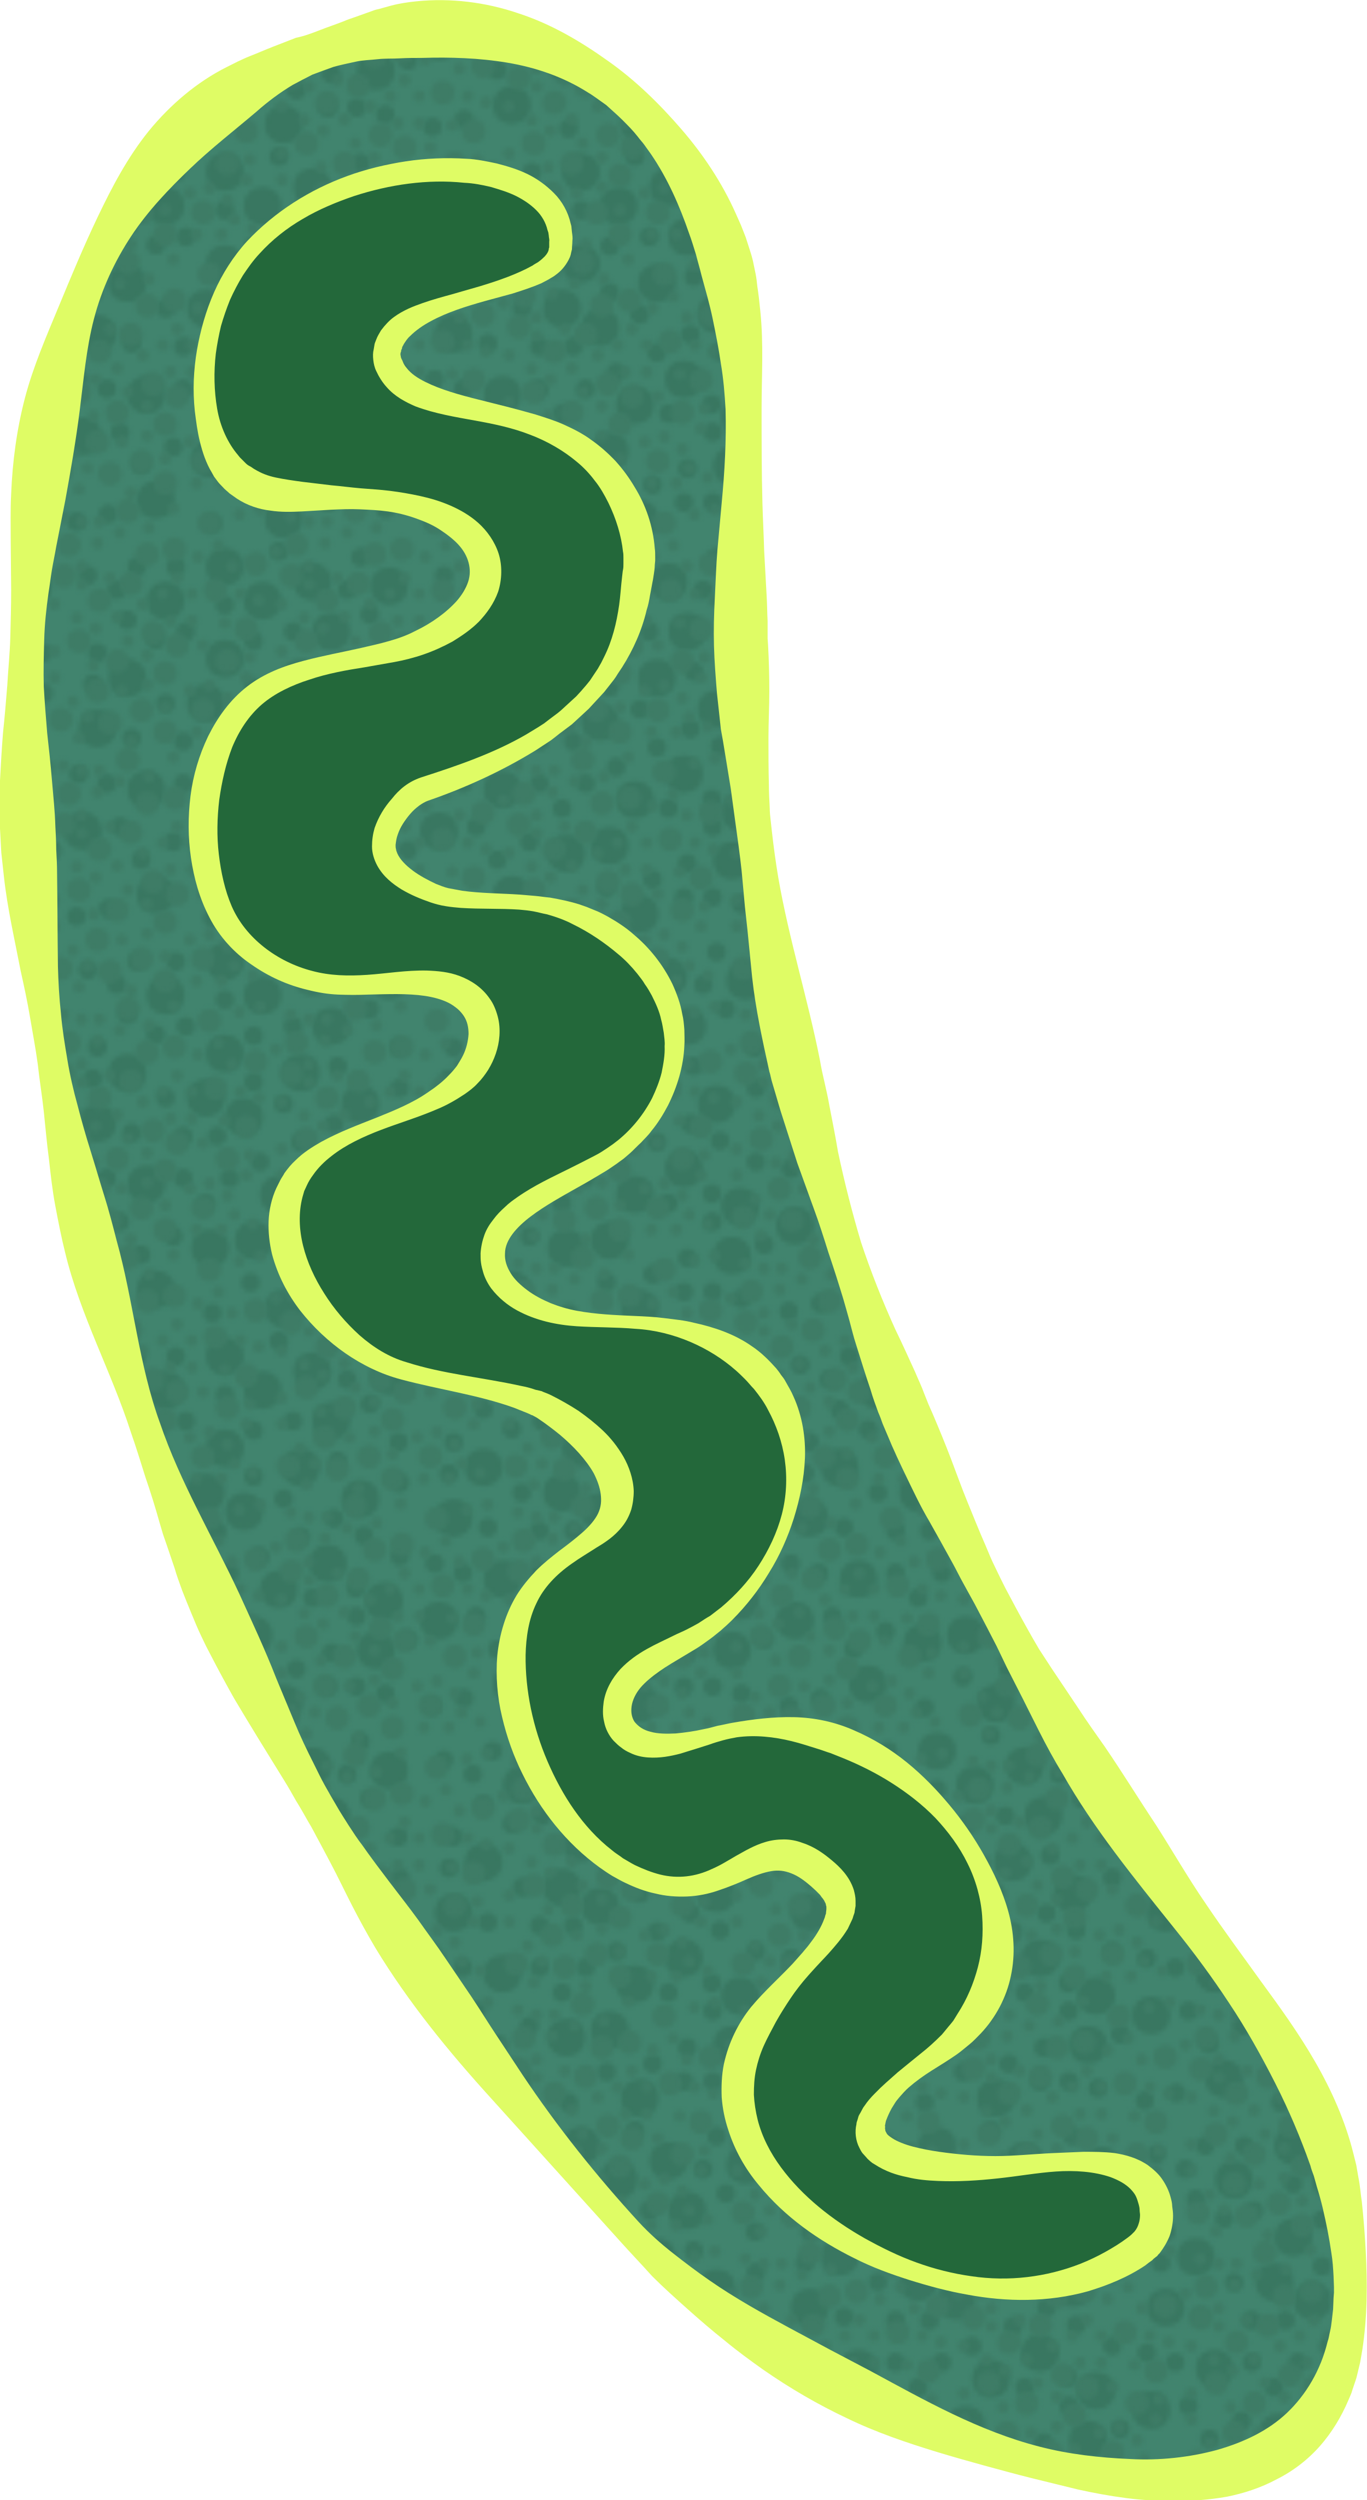 <?xml version="1.0" encoding="utf-8"?>
<!-- Generator: Adobe Illustrator 23.0.1, SVG Export Plug-In . SVG Version: 6.00 Build 0)  -->
<svg version="1.1" id="Layer_1" xmlns="http://www.w3.org/2000/svg" xmlns:xlink="http://www.w3.org/1999/xlink" x="0px" y="0px"
	 viewBox="0 0 318.6 582.7" style="enable-background:new 0 0 318.6 582.7;" xml:space="preserve">
<style type="text/css">
	.st0{fill:none;}
	.st1{fill:#3E7C66;}
	.st2{fill:#397761;}
	.st3{fill:#41846E;}
	.st4{fill:url(#New_Pattern_Swatch_6);}
	.st5{fill:url(#New_Pattern_Swatch_5);}
	.st6{fill:#DFFC65;}
	.st7{fill:#23683A;}
</style>
<pattern  x="-732.1" y="-57.7" width="52.5" height="58" patternUnits="userSpaceOnUse" id="New_Pattern_Swatch_5" viewBox="0 -58 52.5 58" style="overflow:visible;">
	<g>
		<rect x="0" y="-58" class="st0" width="52.5" height="58"/>
		<circle class="st1" cx="23.1" cy="-8.8" r="2.8"/>
		<circle class="st1" cx="37.4" cy="-8.8" r="2.8"/>
		<circle class="st1" cx="28.6" cy="-3.7" r="2.8"/>
		<circle class="st1" cx="28.6" cy="-17.4" r="2.8"/>
		<circle class="st1" cx="12.8" cy="-13.3" r="2.8"/>
		<circle class="st1" cx="15.7" cy="-5.9" r="2.8"/>
		<circle class="st1" cx="4.3" cy="-6.6" r="2.8"/>
		<circle class="st1" cx="17.4" cy="-20.2" r="2.8"/>
		<circle class="st1" cx="43.1" cy="-20.2" r="2.8"/>
		<circle class="st1" cx="37.4" cy="-23.9" r="1.4"/>
		<circle class="st1" cx="49" cy="-5" r="1.4"/>
		<circle class="st1" cx="43.1" cy="-11.6" r="1.4"/>
		<circle class="st1" cx="41.7" cy="-3.7" r="1.4"/>
		<circle class="st1" cx="38.9" cy="-14.5" r="1.4"/>
		<circle class="st1" cx="34.4" cy="-13.3" r="1.4"/>
		<circle class="st1" cx="28.6" cy="-9.4" r="1.4"/>
		<circle class="st1" cx="35.9" cy="-3.7" r="1.4"/>
		<circle class="st1" cx="24.4" cy="-21.6" r="1.4"/>
		<circle class="st1" cx="20.6" cy="-1.4" r="1.4"/>
		<circle class="st1" cx="24.4" cy="-14.7" r="1.4"/>
		<circle class="st1" cx="10.5" cy="-7.2" r="1.4"/>
		<circle class="st1" cx="11.9" cy="-19.3" r="1.4"/>
		<circle class="st1" cx="7.1" cy="-10.8" r="1.4"/>
		<circle class="st1" cx="2.8" cy="-16.4" r="1.4"/>
		<circle class="st1" cx="18.5" cy="-13.3" r="1.4"/>
		<circle class="st1" cx="8.5" cy="-2.3" r="1.4"/>
		<circle class="st1" cx="31.4" cy="-23.9" r="2.8"/>
		<circle class="st1" cx="13.3" cy="-34.4" r="2.8"/>
		<circle class="st1" cx="6.2" cy="-47.3" r="2.8"/>
		<circle class="st1" cx="5" cy="-40.1" r="2.8"/>
		<circle class="st1" cx="40.3" cy="-36.7" r="2.8"/>
		<circle class="st1" cx="49.7" cy="-42.9" r="2.8"/>
		<circle class="st1" cx="38.9" cy="-52.4" r="2.8"/>
		<circle class="st1" cx="25.8" cy="-26.8" r="2.8"/>
		<circle class="st1" cx="19.9" cy="-55.2" r="2.8"/>
		<circle class="st1" cx="8.5" cy="-24.9" r="2.8"/>
		<circle class="st1" cx="30.8" cy="-46.3" r="2.8"/>
		<circle class="st1" cx="24.4" cy="-45.1" r="2.8"/>
		<circle class="st1" cx="20.6" cy="-38.3" r="2.8"/>
		<circle class="st1" cx="47.5" cy="-27.7" r="2.8"/>
		<circle class="st1" cx="48.3" cy="-21.1" r="1.4"/>
		<circle class="st1" cx="42.5" cy="-29.1" r="1.4"/>
		<circle class="st1" cx="4.8" cy="-53.8" r="1.4"/>
		<circle class="st1" cx="1.4" cy="-45.7" r="1.4"/>
		<circle class="st1" cx="50.7" cy="-55.6" r="1.4"/>
		<circle class="st1" cx="50.4" cy="-34.4" r="1.4"/>
		<circle class="st1" cx="47.5" cy="-16.4" r="1.4"/>
		<circle class="st1" cx="44.7" cy="-7.2" r="1.4"/>
		<circle class="st1" cx="41" cy="-47.2" r="1.4"/>
		<circle class="st1" cx="34.8" cy="-29.6" r="1.4"/>
		<circle class="st1" cx="28" cy="-35.9" r="1.4"/>
		<circle class="st1" cx="31.4" cy="-39.6" r="1.4"/>
		<circle class="st1" cx="23.4" cy="-33.5" r="1.4"/>
		<circle class="st1" cx="19.9" cy="-24.9" r="1.4"/>
		<circle class="st1" cx="29.8" cy="-29.6" r="1.4"/>
		<circle class="st1" cx="18" cy="-50.2" r="1.4"/>
		<circle class="st1" cx="13.3" cy="-52.7" r="1.4"/>
		<circle class="st1" cx="9.1" cy="-52.7" r="1.4"/>
		<circle class="st1" cx="15.7" cy="-39.6" r="1.4"/>
		<circle class="st1" cx="9.1" cy="-42.3" r="1.4"/>
		<circle class="st1" cx="2.7" cy="-33.5" r="1.4"/>
		<circle class="st1" cx="2.7" cy="-22.5" r="1.4"/>
		<circle class="st1" cx="9.2" cy="-38.1" r="1.4"/>
		<circle class="st1" cx="12.4" cy="-27.8" r="1.4"/>
		<circle class="st1" cx="17.4" cy="-30.5" r="1.4"/>
		<circle class="st1" cx="8" cy="-30.3" r="1.4"/>
		<circle class="st1" cx="44.2" cy="-42.3" r="1.4"/>
		<circle class="st1" cx="34.8" cy="-35.9" r="1.4"/>
		<circle class="st1" cx="46.1" cy="-35.9" r="1.4"/>
		<circle class="st1" cx="45.9" cy="-54.4" r="1.4"/>
		<circle class="st1" cx="30.5" cy="-55.8" r="1.4"/>
		<circle class="st1" cx="24.8" cy="-51.3" r="1.4"/>
		<circle class="st1" cx="36.2" cy="-44.5" r="1.4"/>
		<circle class="st1" cx="12.8" cy="-47.7" r="1.4"/>
	</g>
</pattern>
<pattern  x="-732.1" y="-57.7" width="82.5" height="91.1" patternUnits="userSpaceOnUse" id="New_Pattern_Swatch_6" viewBox="0 -91.1 82.5 91.1" style="overflow:visible;">
	<g>
		<rect y="-91.1" class="st0" width="82.5" height="91.1"/>
		<circle class="st2" cx="46.3" cy="-77.4" r="4.4"/>
		<circle class="st2" cx="23.7" cy="-77.4" r="4.4"/>
		<circle class="st2" cx="37.5" cy="-85.3" r="4.4"/>
		<circle class="st2" cx="37.5" cy="-63.9" r="4.4"/>
		<circle class="st2" cx="62.3" cy="-70.2" r="4.4"/>
		<circle class="st2" cx="57.9" cy="-81.8" r="4.4"/>
		<circle class="st2" cx="75.8" cy="-80.8" r="4.4"/>
		<circle class="st2" cx="55.2" cy="-59.4" r="4.4"/>
		<circle class="st2" cx="14.8" cy="-59.4" r="4.4"/>
		<circle class="st2" cx="23.7" cy="-53.5" r="2.2"/>
		<circle class="st2" cx="5.6" cy="-83.3" r="2.2"/>
		<circle class="st2" cx="14.8" cy="-72.9" r="2.2"/>
		<circle class="st2" cx="17" cy="-85.3" r="2.2"/>
		<circle class="st2" cx="21.4" cy="-68.3" r="2.2"/>
		<circle class="st2" cx="28.4" cy="-70.2" r="2.2"/>
		<circle class="st2" cx="37.5" cy="-76.4" r="2.2"/>
		<circle class="st2" cx="26.1" cy="-85.3" r="2.2"/>
		<circle class="st2" cx="44.2" cy="-57.2" r="2.2"/>
		<circle class="st2" cx="50.1" cy="-88.9" r="2.2"/>
		<circle class="st2" cx="44.2" cy="-68" r="2.2"/>
		<circle class="st2" cx="66" cy="-79.9" r="2.2"/>
		<circle class="st2" cx="63.8" cy="-60.9" r="2.2"/>
		<circle class="st2" cx="71.3" cy="-74.2" r="2.2"/>
		<circle class="st2" cx="78" cy="-65.3" r="2.2"/>
		<circle class="st2" cx="53.4" cy="-70.2" r="2.2"/>
		<circle class="st2" cx="69.1" cy="-87.5" r="2.2"/>
		<circle class="st2" cx="33.1" cy="-53.5" r="4.4"/>
		<circle class="st2" cx="61.5" cy="-37" r="4.4"/>
		<circle class="st2" cx="72.7" cy="-16.8" r="4.4"/>
		<circle class="st2" cx="74.6" cy="-28.2" r="4.4"/>
		<circle class="st2" cx="19.2" cy="-33.4" r="4.4"/>
		<circle class="st2" cx="4.4" cy="-23.7" r="4.4"/>
		<circle class="st2" cx="21.4" cy="-8.9" r="4.4"/>
		<circle class="st2" cx="42" cy="-49.1" r="4.4"/>
		<circle class="st2" cx="51.2" cy="-4.4" r="4.4"/>
		<circle class="st2" cx="69.1" cy="-52.1" r="4.4"/>
		<circle class="st2" cx="34.1" cy="-18.5" r="4.4"/>
		<circle class="st2" cx="44.2" cy="-20.3" r="4.4"/>
		<circle class="st2" cx="50.1" cy="-31" r="4.4"/>
		<circle class="st2" cx="7.8" cy="-47.6" r="4.4"/>
		<circle class="st2" cx="6.7" cy="-58" r="2.2"/>
		<circle class="st2" cx="15.8" cy="-45.4" r="2.2"/>
		<circle class="st2" cx="74.9" cy="-6.7" r="2.2"/>
		<circle class="st2" cx="80.2" cy="-19.3" r="2.2"/>
		<circle class="st2" cx="2.9" cy="-3.8" r="2.2"/>
		<circle class="st2" cx="3.4" cy="-37" r="2.2"/>
		<circle class="st2" cx="7.8" cy="-65.3" r="2.2"/>
		<circle class="st2" cx="12.3" cy="-79.9" r="2.2"/>
		<circle class="st2" cx="18" cy="-17" r="2.2"/>
		<circle class="st2" cx="27.8" cy="-44.6" r="2.2"/>
		<circle class="st2" cx="38.6" cy="-34.8" r="2.2"/>
		<circle class="st2" cx="33.1" cy="-29" r="2.2"/>
		<circle class="st2" cx="45.7" cy="-38.6" r="2.2"/>
		<circle class="st2" cx="51.2" cy="-52.1" r="2.2"/>
		<circle class="st2" cx="35.7" cy="-44.6" r="2.2"/>
		<circle class="st2" cx="54.2" cy="-12.4" r="2.2"/>
		<circle class="st2" cx="61.5" cy="-8.3" r="2.2"/>
		<circle class="st2" cx="68.2" cy="-8.3" r="2.2"/>
		<circle class="st2" cx="57.9" cy="-29" r="2.2"/>
		<circle class="st2" cx="68.2" cy="-24.7" r="2.2"/>
		<circle class="st2" cx="78.3" cy="-38.6" r="2.2"/>
		<circle class="st2" cx="78.3" cy="-55.8" r="2.2"/>
		<circle class="st2" cx="68" cy="-31.2" r="2.2"/>
		<circle class="st2" cx="63" cy="-47.5" r="2.2"/>
		<circle class="st2" cx="55.2" cy="-43.2" r="2.2"/>
		<circle class="st2" cx="69.9" cy="-43.5" r="2.2"/>
		<circle class="st2" cx="13.1" cy="-24.7" r="2.2"/>
		<circle class="st2" cx="27.8" cy="-34.8" r="2.2"/>
		<circle class="st2" cx="10" cy="-34.8" r="2.2"/>
		<circle class="st2" cx="10.3" cy="-5.6" r="2.2"/>
		<circle class="st2" cx="34.6" cy="-3.4" r="2.2"/>
		<circle class="st2" cx="43.5" cy="-10.5" r="2.2"/>
		<circle class="st2" cx="25.5" cy="-21.2" r="2.2"/>
		<circle class="st2" cx="62.3" cy="-16.2" r="2.2"/>
	</g>
</pattern>
<g>
	<path class="st3" d="M146.6,520C43.5,407.8-7,260.5,8.6,117.9c3.1-28.4,9.3-57.7,28.8-80.7S93.1-0.4,123.8,10
		c24.1,8.2,39.4,29.5,45.3,51.4s3.9,44.6,3.5,67c-2.2,109.2,33,218.9,100,311.5c16.1,22.3,34.4,44.5,39.6,70.4
		C335.6,626.7,190.1,567.4,146.6,520z"/>
	<path class="st4" d="M146.6,520C43.5,407.8-7,260.5,8.6,117.9c3.1-28.4,9.3-57.7,28.8-80.7S93.1-0.4,123.8,10
		c24.1,8.2,39.4,29.5,45.3,51.4s3.9,44.6,3.5,67c-2.2,109.2,33,218.9,100,311.5c16.1,22.3,34.4,44.5,39.6,70.4
		C335.6,626.7,190.1,567.4,146.6,520z"/>
	<path class="st5" d="M146.6,520C43.5,407.8-7,260.5,8.6,117.9c3.1-28.4,9.3-57.7,28.8-80.7S93.1-0.4,123.8,10
		c24.1,8.2,39.4,29.5,45.3,51.4s3.9,44.6,3.5,67c-2.2,109.2,33,218.9,100,311.5c16.1,22.3,34.4,44.5,39.6,70.4
		C335.6,626.7,190.1,567.4,146.6,520z"/>
</g>
<g>
	<path class="st6" d="M144.3,522.1l-29.7-32.9c-10-11-19.4-22.5-27.1-35.2c-1.9-3.2-3.7-6.5-5.4-9.8c-1.7-3.3-3.3-6.7-5-9.9
		l-2.6-4.9c-0.9-1.6-1.7-3.3-2.7-4.9c-0.9-1.6-1.8-3.2-2.8-4.8c-0.9-1.6-1.8-3.2-2.8-4.8c-3.9-6.3-7.8-12.6-11.6-19
		c-1.8-3.2-3.6-6.5-5.3-9.8l-1.3-2.5l-1.2-2.5c-0.8-1.7-1.5-3.4-2.2-5.1c-0.7-1.7-1.4-3.4-2.1-5.2c-0.6-1.7-1.3-3.5-1.8-5.3
		c-0.6-1.8-1.2-3.5-1.8-5.3l-0.9-2.6l-0.8-2.7c-1-3.6-2.1-7.1-3.3-10.6c-1.1-3.5-2.2-7.1-3.4-10.5c-4.5-14-11.8-27.3-15.3-41.8
		c-0.9-3.6-1.6-7.2-2.3-10.9c-0.7-3.7-1.1-7.4-1.5-11c-0.5-3.7-0.8-7.4-1.2-11.1c-0.4-3.7-1-7.3-1.4-11c-0.5-3.7-1.2-7.3-1.8-10.9
		c-0.6-3.6-1.4-7.3-2.2-10.9c-1.4-7.3-3.1-14.6-3.9-22c-0.2-1.8-0.4-3.7-0.6-5.5c-0.1-1.9-0.2-3.7-0.3-5.6c-0.1-3.7-0.2-7.4,0-11.2
		c0.2-3.7,0.4-7.4,0.7-11.1c0.4-3.7,0.7-7.4,1-11.1c0.2-3.7,0.6-7.4,0.7-11.1c0.1-3.7,0.2-7.4,0.2-11.1l-0.1-11.2
		c0-3.7-0.1-7.5,0.1-11.2c0.3-7.5,1.3-15,3.2-22.3c1.9-7.3,5-14.4,7.9-21.4c2.9-7,5.8-14,9.1-20.9c3.3-6.9,6.9-13.8,11.9-20
		c5-6.1,11.2-11.4,18.2-14.9l2.6-1.3l1.3-0.6c0.4-0.2,0.9-0.4,1.4-0.6c1.8-0.7,3.6-1.5,5.4-2.2c1.8-0.7,3.6-1.4,5.4-2.1
		C71,8.4,72.8,7.7,74.6,7c1.8-0.7,3.6-1.3,5.4-2c0.9-0.4,1.8-0.7,2.7-1l2.8-1l1.4-0.5c0.5-0.2,0.9-0.3,1.4-0.4
		c1-0.3,1.9-0.5,2.9-0.8c1.9-0.5,3.9-0.8,5.9-1c7.9-0.8,16.1,0.2,23.7,2.8c7.7,2.5,14.6,6.6,20.9,11.1c6.4,4.5,12,10,17.1,15.9
		c5.1,5.9,9.5,12.5,12.7,19.7c0.4,0.9,0.8,1.8,1.2,2.7l1.1,2.8c0.3,0.9,0.6,1.9,0.9,2.8c0.3,0.9,0.6,1.9,0.8,2.8
		c0.2,1,0.4,1.9,0.6,2.9c0.2,1,0.3,1.9,0.4,2.9c0.3,1.9,0.5,3.8,0.7,5.8c0.8,7.7,0.3,15.3,0.3,22.7c0,7.5,0,14.9,0.2,22.2
		c0.1,3.7,0.3,7.3,0.4,11c0.2,3.6,0.4,7.3,0.6,10.9c0.1,1.8,0.1,3.6,0.2,5.4l0,2.7l0,1.4l0.1,1.4c0.2,3.6,0.3,7.2,0.3,10.9
		c0,3.6-0.2,7.3-0.2,10.9c0,3.6,0,7.3,0.1,10.9c0,1.8,0.1,3.6,0.2,5.5c0,0.9,0.1,1.8,0.2,2.7c0.1,0.9,0.2,1.8,0.3,2.7
		c0.4,3.6,0.9,7.2,1.5,10.8c2.5,14.4,6.9,28.3,9.7,42.5c0.3,1.8,0.7,3.6,1.1,5.3c0.4,1.8,0.8,3.5,1.1,5.3c0.7,3.6,1.4,7.1,2,10.7
		c1.5,7.1,3.3,14.2,5.4,21.2c2.3,6.9,5,13.7,8,20.3c1.6,3.3,3.1,6.6,4.6,9.9c0.7,1.7,1.5,3.3,2.1,5l1,2.5l1.1,2.5
		c1.4,3.3,2.8,6.7,4.1,10.1c1.3,3.4,2.5,6.8,3.9,10.2c1.4,3.4,2.7,6.7,4.2,10.1c0.7,1.7,1.4,3.4,2.2,5c0.8,1.7,1.6,3.3,2.4,4.9
		c1.7,3.2,3.4,6.4,5.2,9.6c0.9,1.6,1.8,3.2,2.7,4.7l3,4.6l6.1,9.1c2,3.1,4.1,6,6.2,9c4.1,6,7.9,12.2,11.9,18.2
		c3.9,6.1,7.5,12.4,11.7,18.5c4.1,6.1,8.5,12,12.8,18c4.4,6,8.8,12.1,12.6,18.7c3.8,6.6,7,13.7,8.9,21.3c0.2,0.9,0.5,1.9,0.7,2.8
		l0.5,2.9c0.4,1.9,0.5,3.8,0.8,5.7c0.4,3.8,0.7,7.6,0.9,11.4c0.4,7.6,0.4,15.3-0.8,23.1l-0.5,2.9l-0.7,2.9c-0.2,1-0.6,1.9-0.9,2.9
		c-0.2,0.5-0.3,1-0.5,1.5l-0.6,1.4c-1.6,3.8-3.8,7.5-6.6,10.7c-2.8,3.2-6.3,5.9-10.1,7.8c-3.7,2-7.7,3.3-11.7,4.1c-4,0.7-8,1-11.9,1
		c-3.9,0-7.8-0.2-11.6-0.7c-3.8-0.5-7.6-1.2-11.2-2c-3.7-0.9-7.3-1.8-11-2.7c-3.6-0.9-7.2-1.9-10.9-2.9c-3.6-1-7.2-2-10.8-3.1
		c-7.2-2.2-14.3-4.6-21.1-7.9c-6.8-3.2-13.3-7-19.5-11.3c-3.1-2.2-6.1-4.4-9-6.8c-2.9-2.3-5.8-4.8-8.6-7.3c-2.8-2.5-5.6-5-8.3-7.7
		C149.4,527.6,146.8,524.9,144.3,522.1z M148.9,517.9c2.4,2.6,5.1,5,7.9,7.2c2.8,2.2,5.7,4.4,8.6,6.4c5.9,4.1,12.2,7.6,18.5,11
		l9.5,5.1l9.5,5c6.3,3.4,12.6,6.9,19.1,10c6.5,3.1,13.2,5.8,20.2,7.6c6.9,1.8,14.1,2.6,21.1,2.9c7,0.4,14-0.4,20.3-2.1
		c6.3-1.8,12-4.5,16.4-8.7c4.4-4.2,7.8-9.9,9.4-16.5c0.3-0.8,0.4-1.7,0.6-2.5c0.2-0.8,0.3-1.7,0.4-2.5l0.3-2.6l0.1-2.6l0.1-1.3
		l0-1.3l-0.1-2.6c-0.1-1.8-0.2-3.5-0.5-5.3c-0.5-3.5-1.2-7-2-10.4c-0.4-1.7-0.9-3.5-1.4-5.1l-0.7-2.5c-0.3-0.8-0.6-1.6-0.8-2.4
		c-2.3-6.5-5-12.9-8.2-19.2c-3.2-6.3-6.7-12.6-10.7-18.6c-4-6.1-8.3-11.9-12.9-17.6c-9.2-11.5-18.7-23.1-26-36
		c-3.9-6.3-7-13.1-10.4-19.7l-2.5-4.9l-2.4-5c-1.7-3.3-3.4-6.6-5.1-9.8l-2.7-4.9c-0.9-1.6-1.7-3.3-2.6-4.9c-1.8-3.3-3.6-6.5-5.4-9.7
		c-1.9-3.2-3.5-6.6-5.1-9.9c-1.6-3.3-3.2-6.7-4.6-10.1l-1.1-2.6c-0.3-0.9-0.6-1.7-1-2.6c-0.6-1.7-1.3-3.5-1.8-5.3
		c-1.2-3.5-2.3-7.1-3.4-10.6c-0.6-1.8-1-3.6-1.5-5.4c-0.5-1.8-1-3.6-1.5-5.3c-1.1-3.6-2.2-7.1-3.4-10.6c-1.1-3.5-2.2-7-3.5-10.5
		l-3.8-10.5c-1.1-3.5-2.3-7.1-3.4-10.6c-0.6-1.8-1.1-3.6-1.6-5.3l-0.8-2.7c-0.3-0.9-0.4-1.8-0.7-2.7c-0.8-3.6-1.6-7.3-2.3-10.9
		c-0.7-3.7-1.3-7.3-1.7-11l-1.1-11.1c-0.2-1.8-0.4-3.7-0.6-5.5l-0.5-5.5c-0.3-3.7-0.8-7.4-1.3-11l-1.5-11c-0.6-3.7-1.2-7.3-1.8-11
		l-0.5-2.8c-0.1-0.9-0.2-1.8-0.3-2.8c-0.2-1.8-0.4-3.7-0.6-5.5c-0.3-3.7-0.6-7.4-0.7-11.1c-0.1-3.7,0-7.4,0.2-11.2
		c0.2-3.7,0.3-7.4,0.6-11.1l1-11c0.7-7.3,1.1-14.6,0.9-21.8c-0.2-3.6-0.5-7.2-1.1-10.7c-0.5-3.5-1.2-7-1.9-10.4
		c-0.7-3.4-1.7-6.8-2.6-10.1c-0.4-1.7-0.9-3.3-1.3-4.9c-0.5-1.6-1-3.3-1.6-4.9c-2.2-6.4-5-12.8-8.9-18.5l-1.5-2.1
		c-0.5-0.7-1.1-1.3-1.6-2c-1.1-1.4-2.3-2.6-3.5-3.8c-1.2-1.2-2.5-2.3-3.8-3.5l-2.1-1.5c-0.7-0.5-1.4-1-2.1-1.4
		c-5.8-3.7-12.3-5.9-18.9-7c-6.6-1.1-13.2-1.3-19.9-1.1c-1.7,0-3.4,0-5.1,0.1c-1.7,0.1-3.4,0-5.2,0.2c-1.7,0.2-3.5,0.2-5.2,0.6
		c-1.7,0.4-3.4,0.7-5.1,1.2c-1.7,0.6-3.3,1.2-4.9,1.8c-1.6,0.8-3.1,1.6-4.6,2.4c-3,1.8-5.8,3.9-8.4,6.2c-5.3,4.5-10.6,8.6-15.5,13.3
		c-4.9,4.7-9.8,9.8-13.7,15.7c-3.9,5.9-6.9,12.4-8.7,19.3c-1.8,6.9-2.4,14.1-3.3,21.2c-0.9,7.1-2.1,14.1-3.4,21.2l-2.1,10.7
		c-0.3,1.8-0.7,3.6-1,5.4c-0.3,1.8-0.5,3.6-0.8,5.4c-0.5,3.6-0.9,7.2-1,10.9c-0.1,3.6-0.2,7.3-0.1,10.9c0.2,3.6,0.5,7.3,0.8,10.9
		c0.4,3.6,0.8,7.2,1.1,10.9c0.3,3.6,0.7,7.2,0.8,10.8c0.1,1.8,0.2,3.6,0.2,5.4c0.1,1.8,0.2,3.6,0.2,5.4c0.1,7.3,0.1,14.5,0.2,21.9
		c0.1,3.6,0.3,7.3,0.7,10.9c0.3,3.6,0.9,7.2,1.5,10.8c0.6,3.6,1.4,7.1,2.4,10.7c0.9,3.5,1.9,7,3,10.5c1.1,3.5,2.1,7,3.2,10.5
		c1.1,3.5,2,7,2.9,10.5c3.9,13.9,5.1,28.8,10.1,42.5c4.7,13.8,12.3,26.5,18.4,39.6c3,6.6,6.1,13.2,8.7,19.9l4.2,10.1
		c0.7,1.7,1.4,3.3,2.2,5c0.8,1.7,1.6,3.3,2.4,4.9c0.8,1.6,1.6,3.3,2.5,4.9c0.9,1.6,1.8,3.2,2.7,4.7c0.9,1.6,1.9,3.1,2.9,4.7
		c1,1.5,2,3.1,3.1,4.5c2.1,3,4.3,5.9,6.5,8.8c2.2,2.9,4.5,5.8,6.6,8.7c2.1,3,4.3,5.9,6.3,8.9l6.1,9c2,3,3.9,6.1,5.9,9.1l6,9.1
		C129.9,495.7,139,507.1,148.9,517.9z"/>
</g>
<g>
	<path class="st7" d="M98.9,183.9c-4.8,1.5-10.3,8.5-9.4,14.1c1.1,6.6,11.9,10.4,14.9,11c6.8,1.2,13.9,0.6,20.7,1.5
		c14.8,2.1,27.5,12.3,31,24.9c3.5,12.6-2.5,26.7-14.5,34.4c-10.9,7-28.3,12.2-26.8,23.8c0.9,6.9,8.9,11.5,16.7,12.9
		c7.8,1.5,16,0.8,23.8,2.2c42,7.7,35.3,55.6,5.9,72.7c-4.8,2.8-10.3,5-14.1,8.8c-3.8,3.8-5.2,10.1-1.2,13.7
		c5.3,4.8,14.4,1.5,21.8-0.4c41.3-10.6,85.4,43.5,53.9,72c-4.1,3.7-9.3,6.6-13.2,10.5c-19.3,19.6,14.4,19.7,27.7,18.4
		c11.7-1.1,32.2-4.1,33.2,10.7c0.2,2.9-0.8,5.3-2.5,7.4c-1.5,1.8-14,11.3-33.2,10.5c-24.3-0.9-58.1-18.1-61.7-42.5
		c-4-27.2,34.9-39.5,20.7-53.2c-16.4-15.6-21.6,7.8-42.7,0.3c-22.8-8.1-37.9-44.8-27.8-64.6c6.5-12.9,21.3-13.9,21.6-24.7
		c0.3-11.4-16-20.9-18.6-21.8c-10.3-3.8-21.7-4.6-32.2-7.9c-17-5.3-33.2-28.6-24-44.2c3.6-6.1,11-9.7,18.2-12.6
		c7.2-2.8,14.9-5.4,20.3-10.4c5.4-5,7.6-13.5,2.4-18.6c-6.8-6.8-19.5-3.3-29.9-3.6c-11.3-0.3-22.1-6.2-27.4-14.8
		c-8.6-14.2-7.4-44,9-54.3c9-5.6,20.7-6.1,31.3-9c10.6-2.8,21.5-10.3,20.1-19.8c-1.4-9.4-14.1-14.2-25-15.1
		c-19.2-1.5-25.3,0.5-32.2-4.7c-11.5-8.7-11.5-38.4,3.5-54.5c22.7-24.4,74-23.2,71.3,0.5C129.5,69.3,91.7,67.9,90.3,82
		c-0.1,1.1,0,2,0.4,2.9c5.5,13.6,34.3,7.2,49.5,23.8c5.1,5.6,10.3,15.8,8.5,25.7C147,143,148.1,168.2,98.9,183.9z"/>
	<path class="st6" d="M99.8,186.6c-1.4,0.5-3,1.7-4.2,3.1c-0.6,0.7-1.2,1.5-1.7,2.3c-0.5,0.8-0.9,1.6-1.2,2.5
		c-0.3,0.8-0.4,1.6-0.5,2.4c0,0.4,0,0.7,0.1,1c0,0.3,0.2,0.7,0.3,1c0.6,1.4,2,2.8,3.6,4c1.6,1.2,3.5,2.2,5.4,3.1c1,0.4,2,0.8,2.9,1
		c1,0.2,2.1,0.4,3.2,0.6c4.3,0.6,8.9,0.6,13.5,0.9c1.2,0.1,2.3,0.2,3.5,0.3c1.2,0.1,2.3,0.3,3.5,0.4c2.3,0.4,4.7,0.9,6.9,1.6
		c0.6,0.2,1.1,0.4,1.7,0.6l1.7,0.7c1.1,0.4,2.2,1,3.3,1.6c2.1,1.2,4.1,2.5,5.9,4.1c3.7,3.1,6.8,7,9,11.5c1,2.2,1.9,4.6,2.3,7
		c0.3,1.2,0.4,2.4,0.5,3.7c0,1.2,0.1,2.5,0,3.7c-0.2,4.9-1.7,9.7-3.8,13.9c-1.1,2.1-2.4,4.2-3.9,6c-0.7,1-1.6,1.8-2.4,2.7
		c-0.9,0.8-1.7,1.7-2.6,2.5l-1.4,1.2c-0.5,0.4-1,0.7-1.5,1.1c-1,0.7-2,1.4-3,2c-2,1.2-4,2.4-6,3.5c-3.9,2.2-7.9,4.4-11.2,6.9
		c-3.3,2.5-6,5.5-6,8.6c-0.1,1.7,0.4,3.1,1.3,4.6c0.9,1.5,2.3,2.8,3.9,4c1.6,1.2,3.5,2.2,5.4,3c2,0.8,4,1.4,6.2,1.8
		c4.3,0.8,8.8,1,13.4,1.2c2.3,0.1,4.6,0.2,6.9,0.5c2.3,0.3,4.7,0.5,7,1.1c4.6,1,9.4,2.6,13.5,5.5c2.1,1.4,3.9,3.2,5.6,5.1
		c0.4,0.5,0.8,1,1.1,1.5c0.4,0.5,0.8,1,1.1,1.6c0.6,1.1,1.3,2.2,1.8,3.4c2.1,4.6,2.9,9.7,2.7,14.5c-0.2,4.8-1.2,9.5-2.6,14
		c-1.4,4.4-3.3,8.7-5.8,12.7c-2.4,4-5.3,7.7-8.6,11c-0.8,0.8-1.7,1.6-2.6,2.4c-0.9,0.7-1.8,1.5-2.8,2.2c-1,0.7-1.9,1.4-2.9,2
		c-1,0.6-2,1.2-3,1.8c-2,1.2-3.9,2.3-5.6,3.5c-1.7,1.2-3.3,2.5-4.4,3.8c-1.1,1.3-1.9,2.9-2.1,4.4c-0.2,1.5,0.1,2.7,0.7,3.6
		c0.8,1,2,1.9,3.7,2.3c1.7,0.5,3.8,0.5,5.9,0.4c2.1-0.2,4.3-0.5,6.5-1c1.1-0.2,2.2-0.5,3.3-0.8c1.2-0.2,2.3-0.5,3.5-0.7
		c4.6-0.8,9.4-1.4,14.2-1.3c4.8,0.1,9.6,1.1,14.1,3.1c4.4,1.9,8.5,4.4,12.2,7.4c3.7,3,7,6.4,10,10c3,3.6,5.7,7.5,8,11.6
		c2.3,4.1,4.4,8.5,5.7,13.2c1.3,4.7,1.7,9.9,0.6,15c-1,5-3.6,9.8-7,13.4c-0.9,0.9-1.7,1.8-2.7,2.6c-1,0.8-1.9,1.6-2.9,2.3
		c-2,1.4-4,2.6-5.9,3.8c-1.9,1.2-3.7,2.5-5.3,3.9c-0.8,0.7-1.5,1.5-2.2,2.3c-0.3,0.4-0.7,0.8-1,1.3l-0.8,1.3
		c-0.5,0.9-0.9,1.8-1.2,2.6c-0.2,0.4-0.2,0.8-0.3,1.2c-0.1,0.2,0,0.4,0,0.5c0,0.2-0.1,0.3,0,0.5c0,0.6,0.3,0.8,0.4,1.1
		c0.2,0.3,0.6,0.6,1.2,1c1.2,0.8,3,1.5,4.9,2c1.9,0.5,4,0.9,6.1,1.2c4.2,0.6,8.7,1,13.1,1c4.4,0,8.9-0.5,13.5-0.7
		c2.3-0.1,4.6-0.2,7-0.3c2.4,0,4.8,0,7.3,0.3c2.5,0.4,5.2,1.1,7.7,2.8c1.2,0.9,2.4,1.9,3.3,3.2c0.9,1.3,1.6,2.7,2,4.2
		c0.2,0.7,0.4,1.5,0.4,2.2c0.1,0.7,0.2,1.4,0.2,2.2c0,1.6-0.3,3.2-0.8,4.7c-0.6,1.5-1.4,2.8-2.3,4l-0.4,0.4
		c-0.1,0.2-0.3,0.4-0.5,0.5c-0.2,0.2-0.4,0.3-0.5,0.4l-0.4,0.4c-0.6,0.4-1.1,0.8-1.6,1.2c-4.2,2.8-8.7,4.6-13.3,6
		c-9.3,2.6-19,2.5-28.1,0.8c-4.6-0.8-9-2-13.5-3.4c-4.4-1.4-8.8-3-12.9-5.1c-8.3-4.1-16.2-9.6-22.3-17.1c-3.1-3.7-5.6-8.1-7.1-12.9
		c-0.8-2.4-1.3-4.9-1.5-7.5c-0.1-2.6,0-5.2,0.5-7.7c1.1-5.1,3.4-9.7,6.4-13.4c3.1-3.7,6.6-6.8,9.7-10.1c1.5-1.7,3-3.3,4.3-5.1
		c1.3-1.7,2.4-3.6,3-5.3c0.2-0.4,0.2-0.8,0.4-1.2c0-0.4,0.1-0.8,0.1-1.1c0-0.2,0-0.3,0-0.5c0-0.2-0.1-0.3-0.1-0.4
		c0-0.3-0.2-0.6-0.3-0.8c-0.1-0.3-0.3-0.5-0.5-0.8c-0.3-0.3-0.4-0.6-0.7-0.9l-0.9-0.9l-1.1-1c-1.5-1.3-3-2.4-4.6-3
		c-1.5-0.6-3-0.8-4.7-0.5c-1.7,0.3-3.7,1-5.7,1.9c-2,0.9-4.2,1.8-6.6,2.6c-2.3,0.8-4.8,1.3-7.3,1.4c-2.5,0.1-5-0.1-7.4-0.7
		c-2.4-0.5-4.7-1.4-6.8-2.4c-1.1-0.5-2.1-1.1-3.2-1.7c-1-0.6-2-1.3-3-2c-7.7-5.6-13.7-13.2-17.9-21.7c-2.1-4.2-3.7-8.7-4.8-13.4
		c-1.1-4.6-1.5-9.5-1.1-14.3c0.5-4.8,1.9-9.7,4.5-14c1.3-2.1,2.9-4,4.6-5.8c1.7-1.7,3.6-3.2,5.4-4.6c1.9-1.4,3.7-2.8,5.3-4.2
		c1.6-1.4,3-3,3.7-4.5c0.7-1.5,0.8-2.9,0.6-4.5c-0.2-1.6-0.8-3.2-1.6-4.8c-1.8-3.2-4.7-6.3-7.9-9c-1.6-1.3-3.3-2.6-5.1-3.8
		c-0.4-0.3-0.9-0.5-1.2-0.7c0,0-0.2-0.1-0.3-0.1l-0.4-0.2l-0.7-0.3c-1-0.4-2-0.8-3-1.2c-8.3-3-17.3-4.2-26.3-6.6
		c-4.6-1.2-9.1-3.4-13-6.1c-3.9-2.7-7.5-6.1-10.5-9.9c-3-3.9-5.3-8.3-6.6-13.2c-0.6-2.5-0.9-5.1-0.8-7.7c0.1-2.6,0.7-5.3,1.8-7.7
		c0.3-0.6,0.6-1.2,0.9-1.8c0.3-0.6,0.7-1.1,1-1.7c0.8-1.1,1.6-2.1,2.6-3c1.8-1.8,3.9-3.1,6-4.3c4.2-2.3,8.5-3.9,12.8-5.6
		c4.2-1.7,8.4-3.4,12-5.9c1.8-1.2,3.5-2.5,4.9-4c0.7-0.7,1.3-1.4,1.9-2.2c0.5-0.8,1-1.6,1.4-2.4c0.8-1.6,1.2-3.4,1.3-5
		c0-1.6-0.3-3-1.1-4.2c-0.4-0.6-0.9-1.2-1.5-1.7c-0.6-0.5-1.3-1-2.1-1.4c-1.6-0.8-3.5-1.3-5.5-1.6c-4.1-0.6-8.6-0.4-13.2-0.3
		c-2.3,0.1-4.6,0.1-7,0c-2.4-0.1-4.8-0.5-7.1-1.1c-4.7-1.1-9.1-3.1-13.1-5.9c-4-2.7-7.5-6.5-9.8-11c-2.3-4.4-3.6-9.1-4.3-13.9
		c-0.7-4.8-0.7-9.6-0.1-14.4c0.6-4.8,2-9.5,4.1-13.9c2.2-4.4,5.1-8.5,9.1-11.6c4-3.1,8.6-4.8,13.2-6c4.5-1.2,9-2,13.4-3
		c2.2-0.5,4.4-1,6.5-1.6c2.1-0.6,4.1-1.3,6-2.3c3.8-1.8,7.3-4.3,9.8-7.1c1.2-1.4,2.1-2.9,2.6-4.4c0.5-1.5,0.5-3,0.1-4.5
		c-0.4-1.5-1.2-2.9-2.4-4.2c-1.2-1.3-2.8-2.5-4.5-3.6c-1.7-1.1-3.7-1.9-5.7-2.6c-2-0.7-4.1-1.2-6.2-1.5c-2.1-0.3-4.3-0.4-6.6-0.5
		c-2.2-0.1-4.5,0-6.7,0.1l-6.8,0.4c-2.3,0.1-4.7,0.2-7.3-0.2c-2.6-0.3-5.4-1.2-7.8-2.8c-0.6-0.4-1.1-0.8-1.7-1.2
		c-0.5-0.5-1.1-0.9-1.6-1.5c-0.5-0.5-1-1-1.4-1.6l-0.6-0.8l-0.5-0.9c-1.4-2.3-2.2-4.8-2.8-7.2c-0.6-2.4-0.9-4.8-1.2-7.2
		c-0.5-4.8-0.3-9.5,0.5-14.2c0.8-4.6,2.1-9.2,4-13.5c1.9-4.3,4.5-8.4,7.7-11.9c6.5-6.9,14.6-12,23.4-15.2c4.4-1.6,9-2.7,13.6-3.4
		c4.6-0.7,9.4-0.9,14.1-0.6c2.4,0.1,4.7,0.6,7.1,1.1c2.3,0.6,4.7,1.3,7,2.4c2.3,1.1,4.4,2.6,6.3,4.5c1.9,1.9,3.3,4.4,3.9,7.1
		c0.1,0.3,0.2,0.7,0.2,1l0.1,1c0.1,0.7,0.2,1.4,0.1,2c0,0.7-0.1,1.3-0.1,2c-0.1,0.4-0.2,0.8-0.3,1.3c-0.1,0.4-0.3,0.8-0.5,1.2
		c-0.8,1.5-1.8,2.6-2.9,3.4c-0.6,0.5-1.1,0.7-1.7,1.1c-0.6,0.3-1.1,0.6-1.7,0.9c-2.3,1-4.5,1.7-6.7,2.4l-6.6,1.8
		c-4.3,1.2-8.7,2.6-12.4,4.6c-1.9,1-3.6,2.2-4.9,3.5c-0.7,0.6-1.1,1.3-1.5,1.9c-0.1,0.3-0.4,0.6-0.4,0.9c0,0.2-0.1,0.3-0.2,0.5
		c0,0.2,0,0.3-0.1,0.5c-0.1,0.3-0.1,0.6,0,0.9c0,0.3,0.1,0.4,0.2,0.7c0.2,0.3,0.3,0.7,0.5,1.1l0.3,0.5l0.4,0.5
		c1,1.3,2.5,2.3,4.3,3.2c3.6,1.8,7.9,3,12.3,4.1c4.4,1.1,8.9,2.2,13.4,3.5c2.2,0.7,4.5,1.4,6.7,2.4c2.2,1,4.4,2.1,6.4,3.6
		c2,1.4,3.9,3.1,5.6,4.9c1.7,1.9,3.1,3.8,4.4,6c2.6,4.2,4.3,9.1,4.7,14.3c0.1,0.6,0.1,1.3,0.1,1.9l0,1l-0.1,1c0,0.7-0.1,1.3-0.2,2
		c-0.1,0.6-0.2,1.4-0.3,1.8c-0.2,1-0.4,2.1-0.6,3.2c-0.2,1.2-0.4,2.3-0.8,3.5c-1.1,4.7-3.1,9.2-5.7,13.3l-1,1.5l-0.5,0.8l-0.5,0.7
		l-2.2,2.8l-2.4,2.6c-0.4,0.4-0.8,0.9-1.2,1.3l-1.3,1.2l-2.6,2.4l-2.8,2.1l-1.4,1.1c-0.5,0.4-0.9,0.7-1.4,1l-2.9,1.9
		C117,179.7,108.5,183.6,99.8,186.6z M98.1,181.2c8.4-2.7,16.9-5.6,24.5-10l2.8-1.7c0.5-0.3,0.9-0.6,1.4-0.9l1.3-1
		c0.9-0.7,1.8-1.3,2.6-2l2.4-2.2l1.2-1.1c0.4-0.4,0.7-0.8,1.1-1.2c0.7-0.8,1.4-1.6,2.1-2.5l1.8-2.7l0.4-0.7l0.4-0.7l0.7-1.4
		c1.9-3.8,2.9-7.9,3.5-12.1c0.3-2.1,0.4-4.2,0.7-6.7c0.1-0.7,0.1-1.1,0.2-1.5c0.1-0.5,0.1-0.9,0.1-1.4c0-0.5,0-0.9,0-1.4
		c0-0.5,0-1-0.1-1.4c-0.4-3.8-1.6-7.7-3.4-11.4c-0.9-1.8-1.9-3.6-3.2-5.2c-1.2-1.6-2.6-3.1-4.2-4.4c-3.1-2.6-6.9-4.8-10.9-6.3
		c-4.1-1.6-8.4-2.5-12.9-3.3c-2.2-0.4-4.5-0.8-6.8-1.3c-2.3-0.5-4.6-1.1-7-2c-2.3-1-4.8-2.3-6.7-4.5c-1-1.1-1.8-2.4-2.4-3.7
		c-0.4-0.8-0.6-1.7-0.7-2.6c-0.1-0.9-0.1-1.7,0.1-2.5l0.2-1.2c0.1-0.4,0.3-0.8,0.4-1.1c0.3-0.8,0.7-1.4,1.1-2.1
		c0.9-1.2,1.9-2.3,3-3.1c2.2-1.6,4.5-2.5,6.8-3.3c2.3-0.8,4.5-1.4,6.7-2l6.6-1.9c4.3-1.3,8.6-2.8,12.2-4.8c0.4-0.3,0.8-0.5,1.3-0.8
		c0.4-0.3,0.8-0.6,1.1-0.9c0.7-0.6,1.1-1.2,1.3-1.7c0-0.1,0.1-0.3,0.1-0.4c0-0.1,0-0.3,0.1-0.4c0-0.4,0-0.9,0-1.4
		c0.1-0.5-0.1-0.9-0.1-1.4l-0.1-0.7l-0.2-0.6c-0.4-1.7-1.3-3.3-2.6-4.6c-1.3-1.3-2.9-2.4-4.7-3.3c-1.8-0.9-3.8-1.5-5.8-2.1
		c-2.1-0.5-4.1-0.9-6.3-1c-8.5-0.9-17.4,0.4-25.7,3.1c-4.1,1.4-8.2,3.1-11.9,5.3c-3.8,2.2-7.2,4.9-10.1,8.1
		c-1.5,1.6-2.7,3.3-3.9,5.1c-1.1,1.8-2.1,3.7-3,5.7c-0.8,2-1.5,4-2.1,6.1c-0.5,2.1-0.9,4.2-1.2,6.4c-0.5,4.3-0.4,8.7,0.3,12.8
		c0.7,4.2,2.5,8.1,4.9,10.9l0.4,0.5l0.5,0.5c0.3,0.3,0.6,0.6,0.9,0.9c0.3,0.3,0.6,0.5,1,0.7c0.4,0.2,0.7,0.5,1.1,0.7
		c1.5,0.9,3,1.5,4.9,1.9c1.9,0.4,4,0.7,6.2,1l6.7,0.8c2.3,0.2,4.5,0.5,6.8,0.7c2.3,0.2,4.5,0.3,6.9,0.6c2.4,0.3,4.7,0.7,7,1.2
		c2.3,0.5,4.7,1.2,7,2.2c2.3,1,4.6,2.3,6.6,4.1c2,1.8,3.8,4.3,4.7,7.1c0.9,2.8,0.8,6.1-0.1,8.9c-1,2.8-2.7,5.1-4.5,7
		c-1.9,1.9-4,3.3-6.1,4.6c-2.2,1.2-4.4,2.2-6.7,3c-2.3,0.8-4.7,1.4-6.9,1.8c-2.3,0.4-4.5,0.8-6.8,1.2c-4.5,0.7-8.9,1.5-13,2.9
		c-4.1,1.3-8.1,3.2-11.1,5.8c-3,2.6-5.3,6.1-6.9,10c-1.5,3.9-2.4,8-3,12.2c-0.5,4.2-0.6,8.5-0.1,12.7c0.5,4.2,1.4,8.4,3,12.1
		c3.2,7.4,10.6,13,18.8,15.1c4.1,1.1,8.3,1.2,12.8,0.9c4.5-0.3,9-1.1,13.9-1c2.5,0.1,5.1,0.3,7.7,1.3c2.6,1,5.1,2.6,6.9,5.2
		c0.9,1.2,1.5,2.7,1.9,4.2c0.4,1.5,0.5,3,0.4,4.5c-0.2,2.9-1.2,5.6-2.6,7.9c-0.7,1.1-1.5,2.2-2.5,3.2c-0.9,1-2,1.8-3,2.5
		c-2.1,1.4-4.2,2.6-6.4,3.5c-4.4,1.9-8.8,3.2-13,4.8c-4.2,1.6-8.3,3.5-11.6,6.1c-1.7,1.3-3.2,2.8-4.3,4.4c-0.6,0.8-1.1,1.6-1.5,2.5
		l-0.6,1.3l-0.4,1.4c-1.9,7.3,0.6,15.5,5.1,22.5c2.2,3.5,5,6.8,8.2,9.7c3.2,2.8,6.8,5.1,11,6.3c8.4,2.7,17.5,3.5,26.6,5.5
		c1.1,0.2,2.3,0.5,3.4,0.9l0.9,0.2l0.4,0.1c0.1,0,0.3,0.1,0.5,0.2c0.8,0.3,1.3,0.5,1.9,0.8c2.2,1.1,4.3,2.3,6.3,3.6
		c2,1.4,3.9,2.9,5.7,4.6c1.8,1.7,3.4,3.7,4.8,6.1c1.3,2.3,2.3,5.1,2.4,8c0,1.5-0.2,3-0.6,4.4c-0.5,1.5-1.2,2.8-2.1,3.9
		c-1.8,2.3-4,3.7-6,4.9c-2,1.3-3.9,2.4-5.7,3.7c-3.6,2.5-6.6,5.6-8.3,9.3c-1.8,3.7-2.4,7.9-2.5,12c-0.1,8.3,1.7,16.9,5.1,24.8
		c3.4,7.9,8.2,15.4,15,20.7c0.8,0.7,1.7,1.2,2.6,1.9c0.9,0.5,1.8,1.1,2.8,1.6c1.9,0.9,3.9,1.7,5.9,2.2c4.1,1,8.2,0.5,12-1.3
		c1.9-0.8,3.8-2,5.7-3.1c2-1.1,4.1-2.4,6.8-3.2c1.3-0.4,2.8-0.6,4.3-0.6c1.5,0,3,0.3,4.3,0.8c2.8,0.9,5,2.5,6.9,4.1
		c1.8,1.5,4.1,3.7,5.1,6.9c0.2,0.8,0.4,1.6,0.4,2.5c0,0.4,0,0.8,0,1.2l-0.2,1.2c0,0.4-0.2,0.8-0.3,1.1c-0.1,0.4-0.2,0.7-0.4,1.1
		c-0.3,0.6-0.6,1.3-0.9,1.9c-1.4,2.3-3,4.1-4.6,5.9c-1.6,1.7-3.2,3.4-4.7,5.1c-1.5,1.7-2.9,3.5-4.1,5.3c-1.2,1.8-2.4,3.7-3.4,5.5
		c-1,1.9-2,3.7-2.8,5.5c-0.8,1.8-1.4,3.7-1.8,5.6c-0.4,1.9-0.5,3.8-0.5,5.8c0.1,1.9,0.4,3.9,0.9,5.9c1,3.9,2.9,7.6,5.4,11
		c5,6.8,12,12.3,19.6,16.6c3.8,2.1,7.8,4.1,12,5.6c4.1,1.5,8.5,2.6,12.8,3.2c8.7,1.3,17.5,0.2,25.4-2.9c2-0.8,3.9-1.7,5.7-2.7
		c1.8-1,3.6-2.1,5.2-3.3c0.4-0.3,0.8-0.6,1.1-0.9l0.2-0.2c0.1-0.1,0.1-0.1,0.1-0.1c0,0,0,0,0.1-0.1l0.2-0.2c0.5-0.6,0.8-1.2,1-1.9
		c0.2-0.6,0.3-1.3,0.3-2c0-0.3-0.1-0.7-0.1-1.2c0-0.4-0.1-0.8-0.2-1.2c-0.2-0.7-0.4-1.4-0.7-2c-0.3-0.6-0.8-1.2-1.3-1.7
		c-1.1-1.1-2.7-2-4.6-2.7c-3.8-1.3-8.3-1.6-12.7-1.3c-4.4,0.3-8.8,1.1-13.5,1.6c-4.6,0.5-9.3,0.8-14,0.6c-2.4-0.1-4.8-0.3-7.2-0.9
		c-2.5-0.5-5-1.3-7.6-3l-0.5-0.3l-0.5-0.4c-0.3-0.3-0.6-0.5-0.9-0.9c-0.3-0.3-0.6-0.7-0.9-1c-0.3-0.4-0.5-0.8-0.7-1.2
		c-0.9-1.7-1.1-3.8-0.7-5.5c0-0.5,0.2-0.8,0.3-1.2c0.1-0.4,0.2-0.8,0.4-1.1c0.4-0.6,0.7-1.4,1.1-1.9c0.8-1.2,1.6-2.1,2.5-3l1.3-1.3
		c0.4-0.4,0.9-0.8,1.3-1.2c0.9-0.8,1.8-1.6,2.7-2.4c1.8-1.5,3.7-3,5.4-4.4c1.8-1.4,3.4-2.9,4.9-4.4c0.7-0.8,1.3-1.6,2-2.4
		c0.3-0.4,0.7-0.8,0.9-1.2l0.8-1.3c2.2-3.4,3.7-7,4.7-10.8c1-3.8,1.3-7.8,1-12c-0.3-4.1-1.5-8.4-3.4-12.2c-1.9-3.9-4.5-7.4-7.5-10.6
		c-3-3.1-6.5-5.8-10.1-8.1c-3.6-2.3-7.4-4.2-11.3-5.8c-1-0.4-2-0.8-3-1.2c-1-0.3-2-0.7-3-1c-2-0.6-4-1.3-6.1-1.8
		c-4.1-1-8.5-1.5-12.8-0.9c-1.1,0.2-2.1,0.4-3.2,0.7c-1.1,0.3-2.1,0.6-3.2,1c-2.2,0.7-4.4,1.4-6.7,2.1c-2.3,0.6-4.8,1.1-7.6,0.9
		c-1.4-0.1-2.8-0.4-4.2-1.1c-0.7-0.3-1.4-0.7-2-1.2c-0.6-0.4-1.2-1-1.8-1.6c-1.1-1.2-1.9-2.8-2.2-4.4c-0.4-1.6-0.3-3.2-0.1-4.7
		c0.5-3,2-5.5,3.9-7.6c3.8-4,8.4-5.8,12.4-7.8c1-0.5,2-0.9,3-1.4c1-0.5,1.9-1,2.8-1.5c0.9-0.6,1.8-1.2,2.7-1.7
		c0.9-0.7,1.7-1.3,2.6-2c3.3-2.8,6.3-6,8.7-9.7c2.4-3.7,4.3-7.7,5.4-11.9c1.1-4.2,1.3-8.6,0.7-12.8c-0.6-4.2-2-8.1-3.9-11.6
		c-0.9-1.8-2.1-3.4-3.3-4.9c-0.7-0.7-1.3-1.5-2-2.2c-0.7-0.7-1.4-1.4-2.2-2.1c-6-5.3-14.5-9.2-23.4-9.7c-4.5-0.4-9-0.3-13.7-0.6
		c-4.6-0.3-9.5-1.3-13.9-3.7c-2.2-1.2-4.3-2.9-6-5.1c-0.8-1.1-1.5-2.4-1.9-3.8c-0.2-0.7-0.4-1.4-0.5-2.2c-0.1-0.7-0.1-1.4-0.1-2.2
		c0.1-1.5,0.4-2.9,0.9-4.3c0.5-1.4,1.3-2.6,2.1-3.6c0.8-1.1,1.7-2,2.7-2.9c0.9-0.9,1.9-1.6,2.9-2.3c4-2.8,8.2-4.7,12.2-6.7
		c2-1,4-2,5.9-3c1-0.5,1.9-1.1,2.8-1.7c0.4-0.3,0.9-0.6,1.3-0.9l1.3-1c3.3-2.7,6-6.1,7.9-9.8c0.9-1.9,1.7-3.9,2.2-5.9
		c0.4-2,0.8-4.1,0.7-6.2c0.1-1-0.1-2.1-0.2-3.1c-0.2-1-0.3-2-0.6-3c-0.4-2-1.3-3.9-2.2-5.7c-0.5-0.9-1-1.8-1.6-2.6
		c-0.5-0.9-1.2-1.7-1.8-2.5c-1.3-1.6-2.7-3.1-4.4-4.5c-3.2-2.7-6.7-5.1-10.6-7c-1.9-1-3.9-1.7-6-2.3c-1.1-0.2-2.1-0.5-3.2-0.7
		c-1.1-0.2-2.2-0.3-3.3-0.4c-4.4-0.3-9-0.1-13.6-0.4c-1.2-0.1-2.3-0.2-3.5-0.4c-1.3-0.2-2.4-0.5-3.6-0.9c-2.3-0.8-4.5-1.7-6.7-3
		c-2.1-1.3-4.3-3-5.7-5.6c-0.7-1.3-1.2-2.9-1.2-4.4c0-1.5,0.2-2.9,0.6-4.3c0.9-2.6,2.3-4.9,4-6.8C93.1,183.9,95.2,182.2,98.1,181.2z
		"/>
</g>
</svg>
